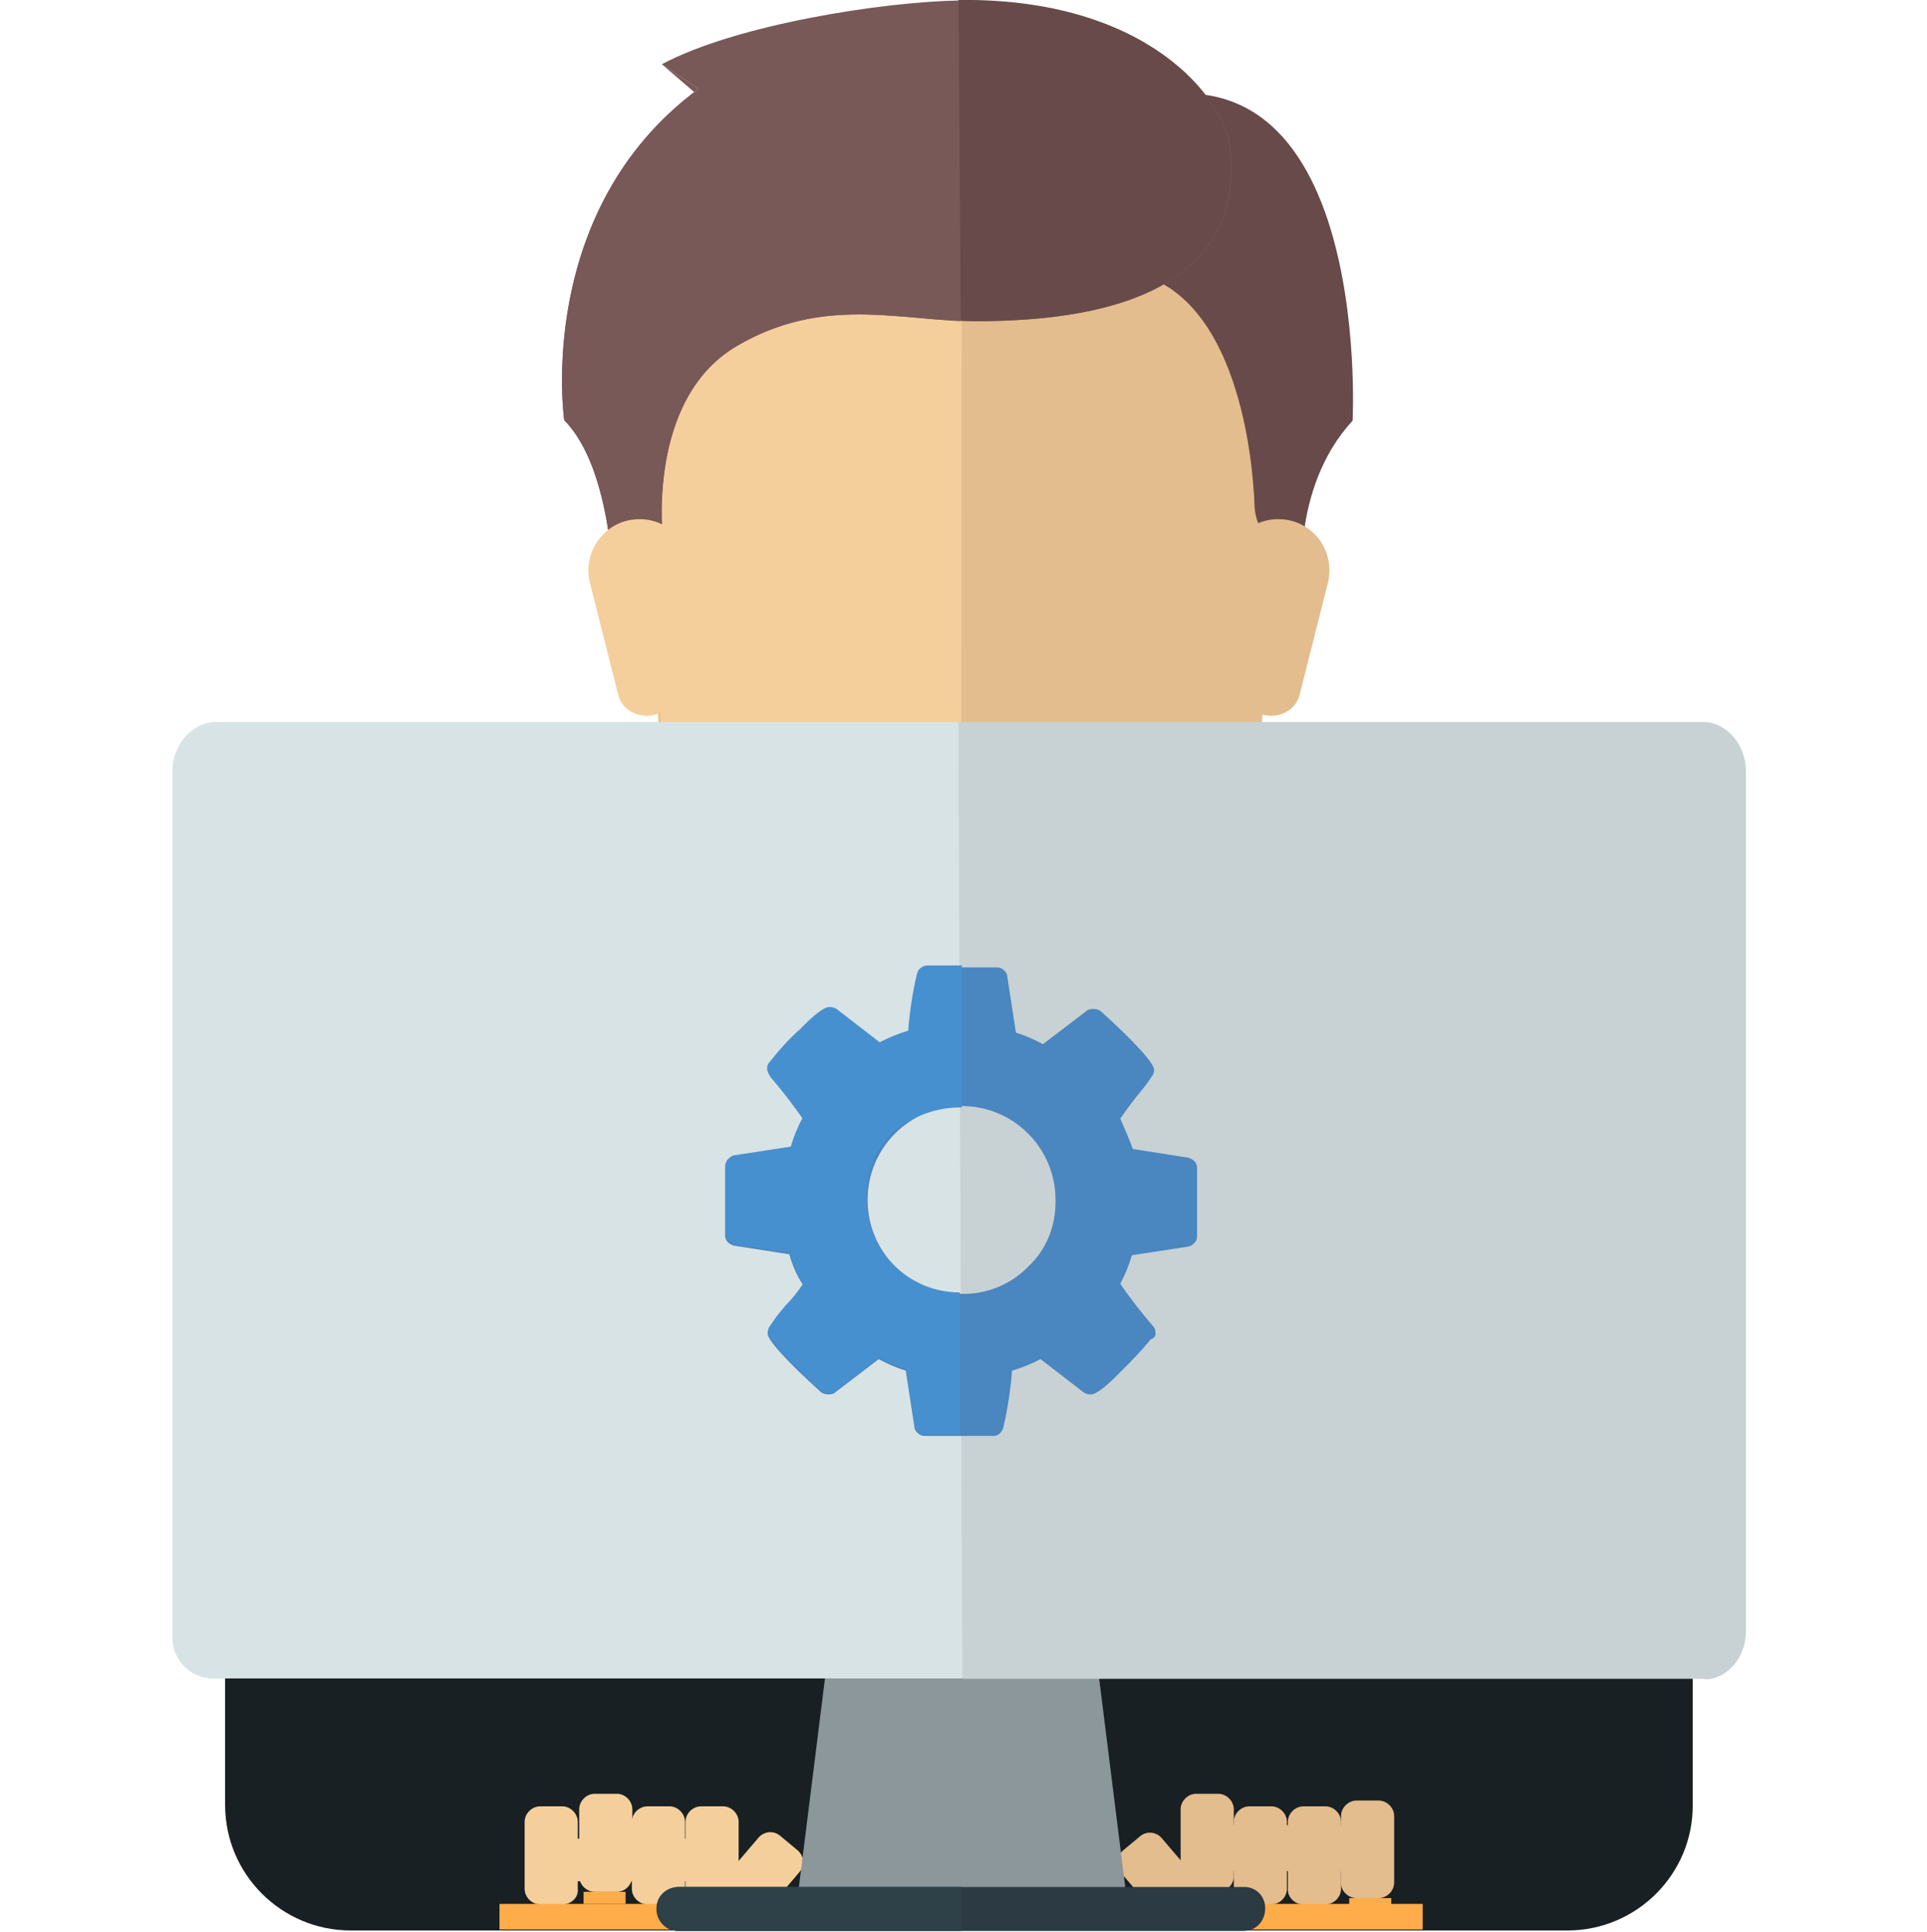 <?xml version="1.0" encoding="utf-8"?>
<!-- Generator: Adobe Illustrator 22.0.1, SVG Export Plug-In . SVG Version: 6.00 Build 0)  -->
<svg version="1.1" id="Слой_1" xmlns="http://www.w3.org/2000/svg" xmlns:xlink="http://www.w3.org/1999/xlink" x="0px" y="0px"
	 viewBox="0 0 398.9 400" style="enable-background:new 0 0 398.9 400;" xml:space="preserve">
<style type="text/css">
	.st0{fill:#192023;}
	.st1{display:none;fill:#4A86BF;}
	.st2{display:none;fill:#4790CF;}
	.st3{fill:#EAB981;}
	.st4{fill:#D4A779;}
	.st5{fill:#EFF2FA;}
	.st6{fill:#C3D3D6;}
	.st7{fill:#D7E2E5;}
	.st8{fill:#F0C087;}
	.st9{fill:#2E4149;}
	.st10{fill:#2C3A43;}
	.st11{fill:#F4CF9C;}
	.st12{fill:#E3BD8D;}
	.st13{fill:#515262;}
	.st14{fill:#1D252A;}
	.st15{fill:#C8D0D3;}
	.st16{fill:#8A9699;}
	.st17{fill:#684A4A;}
	.st18{fill:#795858;}
	.st19{display:none;}
	.st20{display:inline;fill:#2E4149;}
	.st21{display:inline;fill:#2C3A43;}
	.st22{fill:#D8E3E6;}
	.st23{fill:#23343A;}
	.st24{fill:#1C292F;}
	.st25{fill:#4790CF;}
	.st26{fill:#4A86BF;}
	.st27{fill:#00B8A1;}
	.st28{fill:#F7333A;}
	.st29{fill:#FDA23E;}
	.st30{fill:#009082;}
	.st31{fill:#FFAD4A;}
	.st32{fill:#8B979A;}
	.st33{fill:#C8D1D4;}
	.st34{fill:none;}
</style>
<g id="Слой_1_2_">
	<path class="st0" d="M324.5,399.7H72.6c-14.3,0-26-11.6-26-26V328h303.8v45.7C350.5,388,338.8,399.7,324.5,399.7z"/>
	<g id="Слой_1_1_">
		<circle class="st1" cx="667.9" cy="224.7" r="58.2"/>
		<path class="st2" d="M667.9,282.9c-32.1,0-58.2-26-58.2-58.2s26-58.2,58.2-58.2"/>
		<polygon class="st3" points="833.5,1042.4 833.5,980.6 674.6,980.6 674.6,1042.4 754,1113 		"/>
		<polyline class="st4" points="754,1107.4 833.5,1036.8 833.5,975 754,975 		"/>
		<path class="st5" d="M956.3,1071.3l-109.2-25.7c-1.7-0.4-3.2-1-4.6-1.8l-88.5,51.6l-85-54.1c-2.2,2.1-4.9,3.6-8,4.3l-109.2,25.7
			c-16,3.8-27.2,18-27.2,34.4v69.1c0,9.8,7.9,17.7,17.7,17.7H966c9.8,0,17.7-7.9,17.7-17.7v-69.1
			C983.5,1089.3,972.3,1075,956.3,1071.3z"/>
		<path class="st6" d="M754.7,1192.4h211.2c9.8,0,17.7-7.9,17.7-17.7v-69.1c0-16.4-11.3-30.6-27.2-34.4l-109.2-25.7
			c-1.7-0.4-3.2-1-4.6-1.8l-88.5,51.6"/>
		<path class="st7" d="M754,1095.3l-85-54.1c-2.2,2.1-4.9,3.6-8,4.3l-109.2,25.7c-16,3.8-27.2,18-27.2,34.4v69.1
			c0,9.8,7.9,17.7,17.7,17.7h212.5"/>
		<path class="st8" d="M639.3,777.6l7.7,169.2c0.7,15.8,8.5,30.5,21.1,40l36.5,27.4c9.2,6.9,20.3,10.6,31.8,10.6h35.3
			c11.5,0,22.6-3.7,31.8-10.6l36.5-27.4c12.7-9.5,20.4-24.2,21.1-40l7.7-169.2C868.8,777.6,639.3,777.6,639.3,777.6z"/>
		<polygon class="st9" points="776.1,1192.4 732,1192.4 737.5,1113 770.6,1113 		"/>
		<polyline class="st10" points="754,1113 770.6,1113 776.1,1192.4 754,1192.4 		"/>
		<path class="st11" d="M639.9,777.6l7.7,169.2c0.7,15.8,8.5,30.5,21.1,40l36.5,27.4c9.2,6.9,20.3,10.6,31.8,10.6h35.3
			c11.5,0,22.6-3.7,31.8-10.6l36.5-27.4c12.7-9.5,20.4-24.2,21.1-40l7.7-169.2C869.4,777.6,639.9,777.6,639.9,777.6z"/>
		<path class="st12" d="M754.7,1024.7h17.7c11.5,0,22.6-3.7,31.8-10.6l36.5-27.4c12.7-9.5,20.4-24.2,21.1-40l7.7-169.2
			c0,0-57.4,0-114.8,0"/>
		<path class="st13" d="M776.1,1095.3H732v16.6c0,5.5,4.4,9.9,9.9,9.9h24.4c5.5,0,9.9-4.4,9.9-9.9L776.1,1095.3L776.1,1095.3z"/>
		<path class="st14" d="M754,1095.3h-22.1v16.6c0,5.5,4.4,9.9,9.9,9.9H754"/>
		<path class="st0" d="M754,1121.8h12.2c5.5,0,9.9-4.4,9.9-9.9v-16.6l0,0H754"/>
		<g>
			<path class="st15" d="M673.3,1022.7l80.7,72.6c0,0-22.6,11.4-50.5,34.4c-5.8,4.7-14.5,2.8-17.5-4l-37.9-83.4l12-18
				C663.1,1019.9,669.3,1019.1,673.3,1022.7z"/>
			<path class="st16" d="M834.7,1022.7l-80.7,72.6c0,0,22.6,11.4,50.5,34.4c5.8,4.7,14.5,2.8,17.5-4l37.9-83.4l-12-18
				C845,1019.9,838.7,1019.1,834.7,1022.7z"/>
		</g>
		<path class="st0" d="M807.5,719.1l8.3,58.5c37.8,7.6,43.2,66.8,44,83.8c0.1,3.1,1.1,6,2.8,8.6l14.4,22.4c0,0-4.9-37,17.7-61.8
			C894.7,830.5,902.4,683.8,807.5,719.1z"/>
		<path class="st12" d="M885.9,888.6l-10,39.9c-1.2,4.7-5.4,8-10.3,8l0,0c-5.4,0-9.9-4-10.5-9.3l-5.1-40.8
			c-1.4-10.9,7.1-20.6,18.1-20.6l0,0C880,865.8,888.8,877,885.9,888.6z"/>
		<path class="st14" d="M647.7,703.3l13.1,8.9c-59,43.6-48,118.3-48,118.3c17.7,17.7,17.7,61.8,17.7,61.8l17.7-17.7
			c0,0-6.8-51,26.5-70.6c30.9-18.2,57.9-8.8,85.5-8.8c73.9,0,94.6-27.9,91-61.8c-1.9-17.6-28.7-54.1-97.1-53
			C726.4,680.9,674.6,689.3,647.7,703.3z"/>
		<path class="st14" d="M647.7,703.3l13.1,8.9c-59,43.6-48,118.3-48,118.3c17.7,17.7,17.7,61.8,17.7,61.8l17.7-17.7
			c0,0-6.8-51,26.5-70.6c28.9-17,54.4-9.9,80.1-8.9"/>
		<path class="st0" d="M754.7,795.1c1.8,0.1,3.6,0.1,5.4,0.1c73.9,0,94.6-27.9,91-61.8c-1.9-17.6-28.7-54.1-97.1-53"/>
		<path class="st11" d="M622.2,888.6l10,39.9c1.2,4.7,5.4,8,10.3,8l0,0c5.4,0,9.9-4,10.5-9.3l5.1-40.8c1.4-10.9-7.1-20.6-18.1-20.6
			l0,0C628,865.8,619.3,877,622.2,888.6z"/>
		<path class="st16" d="M868.8,1174.8H807c-4.9,0-8.8,4-8.8,8.8v8.8h79.4v-8.8C877.6,1178.7,873.7,1174.8,868.8,1174.8z"/>
		<polygon class="st3" points="244.6,209.6 244.6,173.9 152.4,173.9 152.4,209.6 198.4,250.5 		"/>
		<polyline class="st4" points="198.9,247.3 245,206.5 245,170.6 198.9,170.6 		"/>
		<path class="st5" d="M315.6,226.4l-63.2-14.9c-0.9-0.2-1.7-0.6-2.7-0.9l-51.5,29.8L148.9,209c-1.3,1.3-2.9,2.1-4.6,2.5l-63.2,14.7
			c-9.3,2.1-15.8,10.4-15.8,19.9v40c0,5.6,4.5,10.3,10.3,10.3H321c5.6,0,10.3-4.5,10.3-10.3v-40
			C331.5,236.8,324.9,228.7,315.6,226.4z"/>
		<path class="st0" d="M198.9,296.5h122.4c5.6,0,10.3-4.5,10.3-10.3v-40c0-9.5-6.5-17.7-15.8-19.9l-63.2-14.9
			c-0.9-0.2-1.7-0.6-2.7-0.9l-51.5,29.8"/>
		<path class="st14" d="M198.4,240.4L149,209.1c-1.3,1.3-2.9,2.1-4.6,2.5l-63.2,14.7c-9.3,2.1-15.8,10.4-15.8,19.9v40
			c0,5.6,4.5,10.3,10.3,10.3h123.1"/>
		<path class="st8" d="M132,56.3l4.5,98c0.4,9.1,4.9,17.7,12.3,23l21.1,16c5.2,4,11.8,6.1,18.4,6.1h20.5c6.6,0,13.2-2.1,18.4-6.1
			l21.1-16c7.3-5.4,11.8-14,12.3-23l4.7-98C265.3,56.3,132,56.3,132,56.3z"/>
		<path class="st11" d="M132.5,56.3l4.5,98c0.4,9.1,4.9,17.7,12.3,23l21.1,16c5.2,4,11.8,6.1,18.4,6.1h20.4c6.6,0,13.2-2.1,18.4-6.1
			l21.1-16c7.3-5.4,11.8-14,12.3-23l4.5-98C265.5,56.3,132.5,56.3,132.5,56.3z"/>
		<path class="st12" d="M198.9,199.4h10.3c6.6,0,13.2-2.1,18.4-6.1l21.1-16c7.3-5.4,11.8-14,12.3-23l4.5-98c0,0-33.2,0-66.4,0"/>
		<path class="st17" d="M229.6,22.5l4.7,33.9c21.9,4.4,25.1,38.7,25.4,48.5c0.1,1.7,0.6,3.6,1.6,5l8.4,12.9c0,0-2.9-21.4,10.3-35.7
			C280,87,284.4,2.1,229.6,22.5z"/>
		<path class="st12" d="M274.9,120.6l-5.8,23c-0.6,2.8-3.1,4.6-6,4.6l0,0c-3.1,0-5.8-2.3-6.1-5.3l-3-23.5
			c-0.7-6.2,4.2-11.9,10.5-11.9l0,0C271.6,107.4,276.5,114,274.9,120.6z"/>
		<path class="st18" d="M137,13.3l7.6,5.1C110.5,43.6,116.8,87,116.8,87C127,97.3,127,122.7,127,122.7l10.3-10.3
			c0,0-3.9-29.6,15.3-40.8c17.9-10.5,33.7-5.1,49.5-5.1c42.8,0,54.7-16.2,52.6-35.7c-1-10.1-16.8-31.2-56.2-30.7
			C182.5,0.4,152.4,5.1,137,13.3z"/>
		<path class="st18" d="M137,13.3l7.6,5.1C110.5,43.6,116.8,87,116.8,87C127,97.3,127,122.7,127,122.7l10.3-10.3
			c0,0-3.9-29.6,15.3-40.8c16.8-9.8,31.5-5.8,46.3-5.1"/>
		<path class="st17" d="M198.9,66.4c0.9,0,2.1,0.1,3.1,0.1c42.8,0,54.7-16.2,52.6-35.7c-1-10.1-16.8-31.3-56.2-30.8"/>
		<path class="st11" d="M122.1,120.6l5.8,23c0.6,2.8,3.1,4.6,6,4.6l0,0c3.1,0,5.8-2.3,6.1-5.3l3-23.5c0.7-6.2-4.2-11.9-10.5-11.9
			l0,0C125.5,107.4,120.5,114,122.1,120.6z"/>
		<path class="st16" d="M265.1,286.3h-35.7c-2.9,0-5.1,2.3-5.1,5.1v5.1h45.9v-5.1C270.2,288.6,267.7,286.3,265.1,286.3z"/>
		<g class="st19">
			<polygon class="st20" points="211.7,401 184.8,401 188.1,264.5 208.3,264.5 			"/>
			<polyline class="st21" points="198.2,264.5 208.3,264.5 211.7,401 198.2,401 			"/>
		</g>
		<path class="st0" d="M211.4,240.4h-25.6v9.6c0,3.1,2.5,5.8,5.8,5.8h14.1c3.1,0,5.8-2.5,5.8-5.8v-9.6H211.4z"/>
		<g>
			<path class="st14" d="M198.4,240.4h-12.8v9.6c0,3.1,2.5,5.8,5.8,5.8h7.1"/>
		</g>
		<g>
			<path class="st15" d="M151.8,198.3l46.8,41.9c0,0-13.2,6.5-29.3,19.9c-3.5,2.8-8.4,1.6-10.1-2.3l-22-48.2l6.9-10.4
				C145.8,196.7,149.5,196.1,151.8,198.3z"/>
			<path class="st16" d="M245.3,198.3l-46.8,41.9c0,0,13.2,6.5,29.3,19.9c3.5,2.8,8.4,1.6,10.1-2.3l22.1-48.2l-6.9-10.4
				C251.2,196.7,247.6,196.1,245.3,198.3z"/>
		</g>
	</g>
	<g id="Слой_2_1_">
	</g>
	<path class="st22" d="M-78.7,1241.6L-78.7,1241.6c-0.6-1.3-0.1-2.9,1.2-3.6l85.1-42.5c1.3-0.6,2.9-0.1,3.6,1.2l0,0
		c0.6,1.3,0.1,2.9-1.2,3.6l-85.1,42.2C-76.3,1243.2-77.9,1242.9-78.7,1241.6L-78.7,1241.6z"/>
	<path class="st22" d="M-71.6,1256.4L-71.6,1256.4c-0.6-1.3-0.1-2.9,1.2-3.6l85.1-42.2c1.3-0.6,2.9-0.1,3.6,1.2l0,0
		c0.6,1.3,0.1,2.9-1.2,3.6l-85.1,42.2C-69.3,1258.1-70.8,1257.6-71.6,1256.4z"/>
	<path class="st22" d="M-63.3,1270.7L-63.3,1270.7c-0.6-1.3-0.1-2.9,1.2-3.6l85.1-42.2c1.3-0.6,2.9-0.1,3.6,1.2l0,0
		c0.6,1.3,0.1,2.9-1.2,3.6l-85.1,42.2C-61,1272.4-62.5,1271.9-63.3,1270.7z"/>
	<g>
		<path class="st11" d="M116.4,394.3h-4.6c-1.7,0-3.2-1.5-3.2-3.2v-13.9c0-1.7,1.5-3.2,3.2-3.2h4.6c1.7,0,3.2,1.5,3.2,3.2v13.9
			C119.8,392.7,118.4,394.3,116.4,394.3z"/>
		<path class="st11" d="M127.7,391.7h-4.6c-1.7,0-3.2-1.5-3.2-3.2v-13.9c0-1.7,1.5-3.2,3.2-3.2h4.6c1.7,0,3.2,1.5,3.2,3.2v13.9
			C130.8,390.3,129.4,391.7,127.7,391.7z"/>
		<path class="st11" d="M138.6,394.3H134c-1.7,0-3.2-1.5-3.2-3.2v-13.9c0-1.7,1.5-3.2,3.2-3.2h4.6c1.7,0,3.2,1.5,3.2,3.2v13.9
			C142,392.7,140.5,394.3,138.6,394.3z"/>
		<path class="st11" d="M149.7,394.3h-4.6c-1.7,0-3.2-1.5-3.2-3.2v-13.9c0-1.7,1.5-3.2,3.2-3.2h4.6c1.7,0,3.2,1.5,3.2,3.2v13.9
			C153,392.7,151.5,394.3,149.7,394.3z"/>
		<path class="st11" d="M155,394.9l-3.4-3.1c-1.4-1.2-1.5-3.2-0.4-4.5l5.8-6.8c1.2-1.4,3.2-1.5,4.5-0.4l3.6,3
			c1.4,1.2,1.5,3.2,0.4,4.5l-5.8,6.8C158.4,395.9,156.3,396,155,394.9z"/>
		<path class="st12" d="M280.8,393h4.6c1.7,0,3.2-1.5,3.2-3.2V376c0-1.7-1.5-3.2-3.2-3.2h-4.6c-1.7,0-3.2,1.5-3.2,3.2v13.8
			C277.5,391.5,279.1,393,280.8,393z"/>
		<path class="st12" d="M269.8,394.3h4.6c1.7,0,3.2-1.5,3.2-3.2v-13.9c0-1.7-1.5-3.2-3.2-3.2h-4.6c-1.7,0-3.2,1.5-3.2,3.2v13.9
			C266.5,392.7,267.9,394.3,269.8,394.3z"/>
		<path class="st12" d="M258.6,394.3h4.6c1.7,0,3.2-1.5,3.2-3.2v-13.9c0-1.7-1.5-3.2-3.2-3.2h-4.6c-1.7,0-3.2,1.5-3.2,3.2v13.9
			C255.5,392.7,256.9,394.3,258.6,394.3z"/>
		<path class="st12" d="M247.6,391.7h4.6c1.7,0,3.2-1.5,3.2-3.2v-13.9c0-1.7-1.5-3.2-3.2-3.2h-4.6c-1.7,0-3.2,1.5-3.2,3.2v13.9
			C244.4,390.3,245.8,391.7,247.6,391.7z"/>
		<path class="st12" d="M242.3,394.9l3.6-3c1.4-1.2,1.5-3.2,0.4-4.5l-5.8-6.8c-1.2-1.4-3.2-1.5-4.5-0.4l-3.6,3
			c-1.4,1.2-1.5,3.2-0.4,4.5l5.8,6.8C238.9,395.9,240.9,396,242.3,394.9z"/>
		<rect x="246.6" y="377.9" class="st12" width="39.6" height="9.5"/>
	</g>
	<g>
		<g>
			<g>
				<path class="st23" d="M-467.9,167.4v42.7c-4.2,4.2-9,1.6-9-2.4v-31.4h-98.8V210c-4.2,4.2-9,1.6-9-2.4v-40.3L-467.9,167.4
					L-467.9,167.4z"/>
				<path class="st23" d="M-521.7,154v53.7c0,2.5-2,4.5-4.5,4.5s-4.5-2-4.5-4.5V154c0-2.5,2-4.5,4.5-4.5
					C-523.6,149.5-521.7,151.4-521.7,154z"/>
			</g>
			<g>
				<path class="st24" d="M-467.9,167.4v42.7c-4.2,4.2-9,1.6-9-2.4v-31.4h-49.2v-9L-467.9,167.4L-467.9,167.4z"/>
				<path class="st24" d="M-521.7,154v53.7c0,2.5-2,4.5-4.5,4.5v-62.7C-523.6,149.5-521.7,151.4-521.7,154z"/>
			</g>
			<g>
				<path class="st25" d="M-560.8,230.4h-38.8c-1.7,0-3-1.3-3-3v-21.2c0-1.7,1.3-3,3-3h38.8c1.7,0,3,1.3,3,3v21.2
					C-557.8,229.1-559.1,230.4-560.8,230.4z"/>
				<path class="st25" d="M-506.8,203.2h-38.7c-1.7,0-3,1.3-3,3v21.1c0,1.7,1.3,3,3,3h38.8c1.7,0,3-1.3,3-3v-21.1
					C-503.7,204.6-505.1,203.2-506.8,203.2z"/>
			</g>
			<g>
				<path class="st25" d="M-453,230.4h-38.5c-1.8,0-3.3-1.5-3.3-3.3v-20.6c0-1.8,1.5-3.3,3.3-3.3h38.5c1.8,0,3.3,1.5,3.3,3.3v20.6
					C-449.7,228.9-451.2,230.4-453,230.4z"/>
				<path class="st26" d="M-503.7,207.7v18.2c0,2.5-2,4.5-4.5,4.5h-17.9v-27.2h17.9C-505.7,203.2-503.7,205.2-503.7,207.7z"/>
				<path class="st26" d="M-449.9,207.7v18.2c0,2.5-2,4.5-4.5,4.5h-17.9v-27.2h17.9C-451.8,203.2-449.9,205.2-449.9,207.7z"/>
				<path class="st26" d="M-557.8,206.3v21c0,1.7-1.4,3.1-3.1,3.1h-19.3v-27.2h19.3C-559.2,203.2-557.8,204.6-557.8,206.3z"/>
			</g>
		</g>
		<path class="st27" d="M-461.6,155.3h-138.5c-1.4,0-2.5-1.1-2.5-2.5V48.4h152.9v94.9C-449.7,149.9-455,155.3-461.6,155.3z"/>
		<path class="st23" d="M-602.6,48.9V33.6c0-1.4,1.1-2.5,2.5-2.5h147.9c1.4,0,2.5,1.1,2.5,2.5V49"/>
		<g>
			<circle class="st28" cx="-591.2" cy="40.9" r="2.9"/>
			<circle class="st29" cx="-581.8" cy="40.9" r="2.9"/>
			<circle class="st30" cx="-572.5" cy="40.9" r="2.9"/>
		</g>
		<path class="st30" d="M-449.7,48.4h-76.4v106.8h73.9c1.4,0,2.6-1.2,2.6-2.6L-449.7,48.4L-449.7,48.4z"/>
		<path class="st24" d="M-449.7,49V33.7c0-1.4-1.2-2.6-2.6-2.6h-73.8V49"/>
	</g>
	<rect x="103.4" y="394.2" class="st31" width="191.1" height="5.3"/>
	<g>
		<polygon class="st32" points="226.9,342.5 233.6,396.1 164.7,396.1 171.4,342.5 		"/>
		<path class="st22" d="M352.5,347.5H44.1c-4.6,0-8.4-3.8-8.4-8.4V159.8c0-5.7,4.2-10.3,9.1-10.3h307.6c5,0,9,4.6,9,10.3v177.8
			c0.1,5.3-3.7,10-8.4,10.1C352.8,347.5,352.7,347.5,352.5,347.5z"/>
		<path class="st22" d="M199.2,347.5H44.1c-4.6,0-8.4-3.8-8.4-8.4V159.8c0-5.7,4.2-10.3,9.1-10.3h153.6"/>
		<path class="st33" d="M198.4,149.5h154c5,0,9,4.6,9,10.3v177.8c0.1,5.3-3.7,10-8.4,10.1c-0.2-0.1-0.3-0.1-0.5-0.1H199.2"/>
		<path class="st10" d="M257.4,399.8H140.1c-2.5-0.1-4.4-2.4-4.2-4.9c0.1-2.3,1.9-4,4.2-4.2h117.3c2.4-0.1,4.4,1.7,4.5,4.2
			c0,0.1,0,0.2,0,0.2C261.9,397.8,260,399.8,257.4,399.8L257.4,399.8z"/>
		<path class="st9" d="M199,399.8h-58.7c-2.5-0.1-4.4-2.4-4.2-4.9c0.1-2.3,1.9-4,4.2-4.2h58.8"/>
		<path class="st24" d="M199,248.4"/>
	</g>
	<line class="st34" x1="226.4" y1="361.2" x2="270.2" y2="347.6"/>
	<rect x="115.9" y="380.7" class="st11" width="36.4" height="8.8"/>
	<rect x="120.8" y="391.7" class="st31" width="8.7" height="2.5"/>
	<rect x="279.3" y="393" class="st31" width="8.7" height="2.5"/>
</g>
<g id="Слой_2_4_">
</g>
<g id="Слой_2_5_">
	<g id="Слой_1-2_3_">
		<g id="Слой_2-2_3_">
			<path class="st26" d="M239.2,276c0-0.5-0.1-1-0.5-1.4c-2.4-2.8-4.7-5.7-6.8-8.8c1-1.9,1.8-3.8,2.4-5.9l11.7-1.8
				c0.5-0.1,0.9-0.4,1.3-0.8c0.4-0.4,0.5-0.9,0.5-1.4v-14c0-0.5-0.1-1-0.5-1.4c-0.3-0.4-0.8-0.6-1.3-0.8l-11.5-1.8
				c-0.8-2.2-1.7-4.2-2.6-6.3c0.8-1.1,1.8-2.6,3.4-4.6c1.7-2,2.6-3.3,3.1-4.1c0.4-0.4,0.5-0.9,0.5-1.4c0-1.3-3.7-5.5-11-12.1
				c-0.5-0.4-1-0.5-1.7-0.5c-0.5,0-1,0.1-1.4,0.5l-8.9,6.8c-1.8-1-3.7-1.8-5.6-2.4l-1.8-11.7c0-0.5-0.4-1-0.8-1.3
				c-0.4-0.4-0.9-0.5-1.4-0.5h-14c-1.1-0.1-2,0.8-2.2,1.8c-0.9,3.8-1.5,7.8-1.8,11.7c-2,0.6-4,1.4-5.9,2.4l-8.8-6.8
				c-0.5-0.4-1-0.5-1.7-0.5c-0.9,0-2.9,1.4-6,4.6c-2.3,2-4.3,4.3-6.3,6.8c-0.4,0.4-0.5,0.9-0.5,1.4s0.3,1,0.5,1.4
				c2.4,2.8,4.7,5.7,6.8,8.8c-1,1.9-1.8,3.8-2.4,5.9l-12.1,1.7c-0.5,0.1-0.9,0.4-1.3,0.8s-0.5,0.9-0.5,1.4v14c0,0.5,0.1,1,0.5,1.4
				c0.3,0.4,0.8,0.6,1.3,0.8l11.5,1.8c0.6,2.2,1.5,4.3,2.8,6.3c-1.1,1.7-2.3,3.2-3.7,4.6c-1.7,2-2.6,3.3-3.1,4.1
				c-0.4,0.4-0.5,0.9-0.5,1.4c0,1.3,3.7,5.5,11,12.1c0.5,0.4,1,0.5,1.7,0.5c0.5,0,1-0.1,1.4-0.5l8.9-6.8c1.8,1,3.7,1.8,5.6,2.4
				l1.8,11.7c0,0.5,0.4,1,0.8,1.3c0.4,0.4,0.9,0.5,1.4,0.5h14c1.1,0.1,2-0.8,2.2-1.8c0.9-3.8,1.5-7.8,1.8-11.7c2-0.6,4-1.4,5.9-2.4
				l8.8,6.8c0.5,0.4,1,0.5,1.7,0.5c0.9,0,2.9-1.4,6-4.6c2.2-2.2,4.3-4.3,6.3-6.8C239.1,277,239.2,276.5,239.2,276z M212.8,262.3
				c-3.6,3.7-8.6,5.7-13.8,5.6c-10.7,0-19.4-8.7-19.4-19.4c0,0,0,0,0-0.1c0-10.7,8.7-19.4,19.4-19.4c0,0,0,0,0.1,0
				c10.7,0,19.4,8.7,19.4,19.4c0,0,0,0,0,0.1C218.6,253.8,216.6,258.8,212.8,262.3z"/>
			<path class="st25" d="M199.1,229.3v-29.4H192c-1.1,0-2,0.8-2.2,1.8c-0.9,3.8-1.5,7.8-1.8,11.7c-2,0.6-4,1.4-5.9,2.4l-8.8-6.8
				c-0.5-0.4-1-0.5-1.7-0.5c-0.9,0-2.9,1.4-6,4.6c-2.3,2-4.3,4.3-6.3,6.8c-0.4,0.4-0.5,0.9-0.5,1.4s0.3,1,0.5,1.4
				c2.9,3.4,5.1,6.4,6.8,8.8c-1,1.9-1.8,3.8-2.4,5.9l-11.7,1.8c-0.5,0.1-0.9,0.4-1.3,0.8c-0.4,0.4-0.5,0.9-0.5,1.4v14
				c0,0.5,0.1,1,0.5,1.4c0.3,0.4,0.8,0.6,1.3,0.8l11.5,1.8c0.6,2.2,1.5,4.3,2.8,6.3c-1.1,1.7-2.3,3.2-3.7,4.6
				c-1.7,2-2.6,3.3-3.1,4.1c-0.4,0.4-0.5,0.9-0.5,1.4c0,1.3,3.7,5.5,11,12.1c0.5,0.4,1,0.5,1.7,0.5c0.5,0,1-0.1,1.4-0.5l8.9-6.8
				c1.8,1,3.7,1.8,5.6,2.4l1.8,11.7c0,0.5,0.4,1,0.8,1.3c0.4,0.4,0.9,0.5,1.4,0.5h7.1v-29.4c-10.7,0-19.4-8.7-19.4-19.4
				c0,0,0,0,0-0.1c-0.1-5.1,1.9-10.1,5.6-13.8C188.9,231.1,193.9,229.2,199.1,229.3z"/>
		</g>
	</g>
</g>
</svg>
